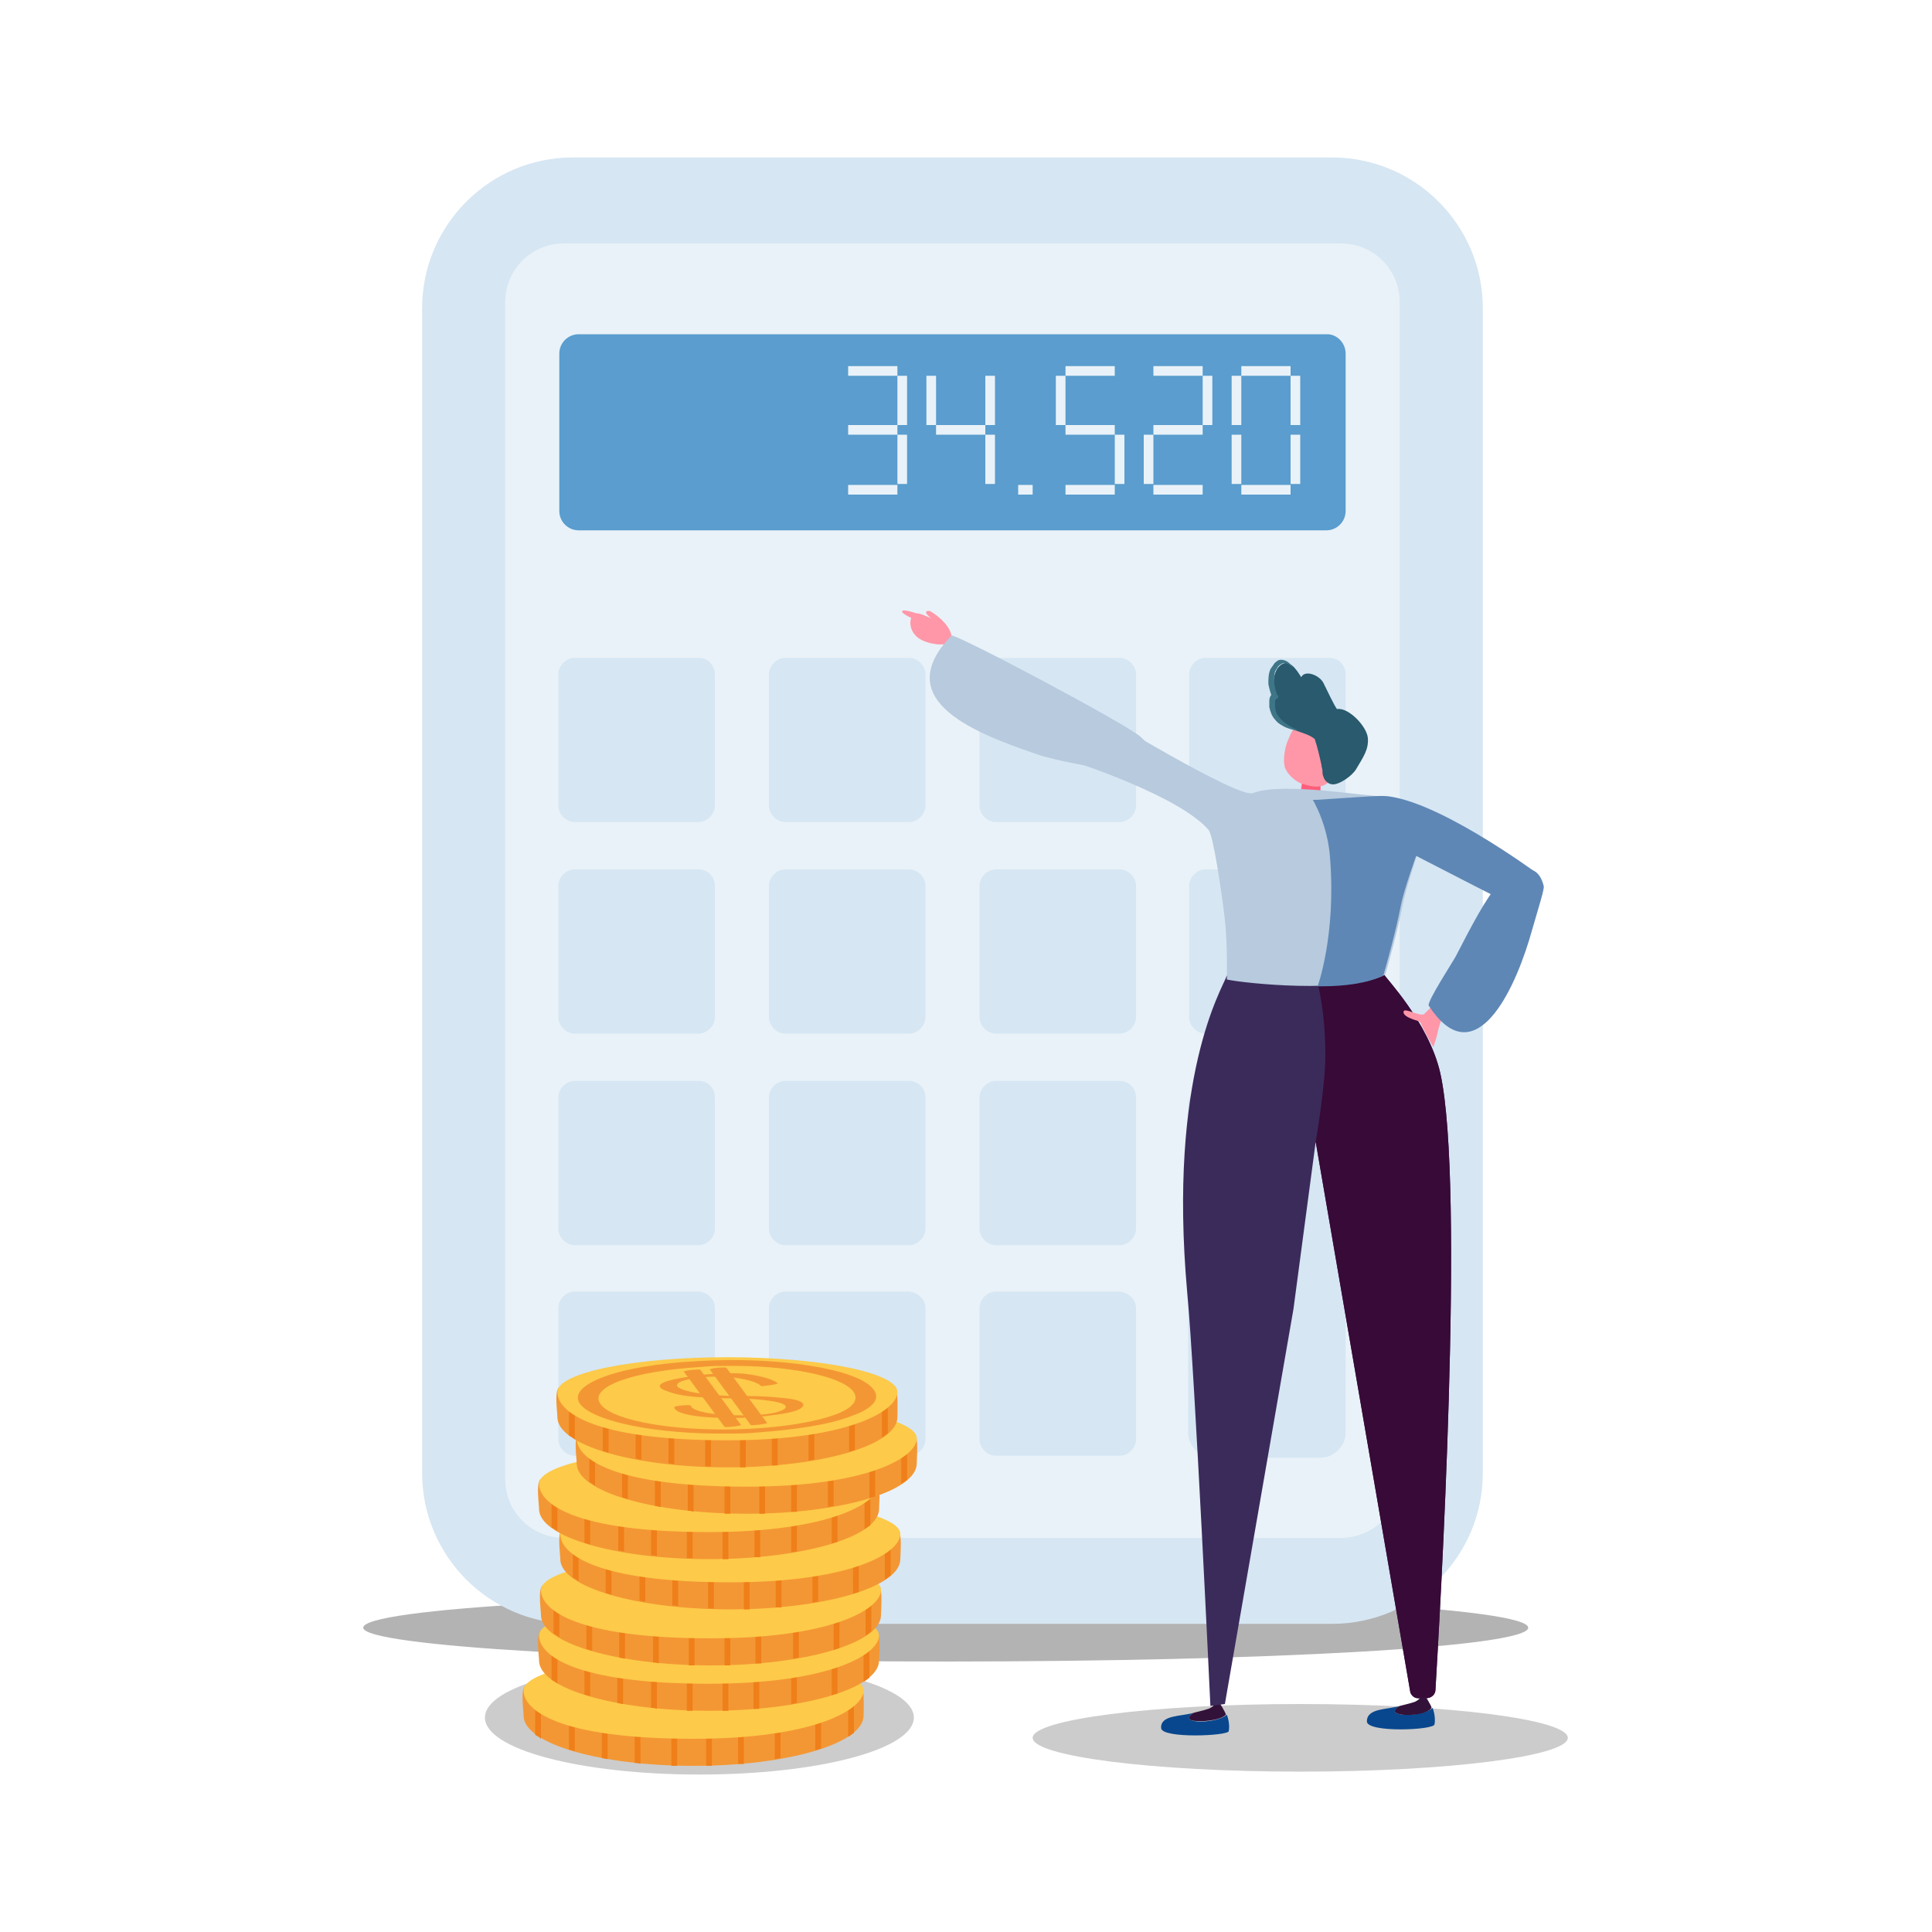 <?xml version="1.0" encoding="utf-8"?>
<!-- Generator: Adobe Illustrator 23.0.6, SVG Export Plug-In . SVG Version: 6.00 Build 0)  -->
<svg version="1.1" xmlns="http://www.w3.org/2000/svg" xmlns:xlink="http://www.w3.org/1999/xlink" x="0px" y="0px"
	 viewBox="0 0 200 200" style="enable-background:new 0 0 200 200;" xml:space="preserve">
<style type="text/css">
	.st0{fill:#FFFFFF;}
	.st1{fill:#E0ECF6;}
	.st2{fill:#8DBBDD;}
	.st3{fill:none;stroke:#3184C1;stroke-width:1.362;stroke-linecap:round;stroke-linejoin:round;stroke-miterlimit:10;}
	.st4{fill:#A1C7E3;}
	.st5{fill:none;stroke:#8DBBDD;stroke-width:1.362;stroke-linecap:round;stroke-linejoin:round;stroke-miterlimit:10;}
	.st6{fill:#3184C1;}
	.st7{fill:none;stroke:#0D6EB6;stroke-width:1.224;stroke-linecap:round;stroke-linejoin:round;stroke-miterlimit:10;}
	.st8{fill:none;stroke:#8DBBDD;stroke-width:1.57;stroke-linecap:round;stroke-linejoin:round;stroke-miterlimit:10;}
	.st9{opacity:0.3;}
	.st10{fill:#D6E6F3;}
	.st11{fill:#E9F2F8;}
	.st12{fill:#5A9DCE;}
	.st13{fill:none;stroke:#E9F2F8;stroke-miterlimit:10;}
	.st14{fill:#CCCCCC;}
	.st15{fill:#FF97A8;}
	.st16{fill:#FF5D7B;}
	.st17{fill:#08478E;}
	.st18{fill:#331239;}
	.st19{fill:#3B2B5B;}
	.st20{fill:#380A37;}
	.st21{fill:#B7CADE;}
	.st22{fill:#5E87B5;}
	.st23{fill:#295A6E;}
	.st24{fill:#3E7687;}
	.st25{fill:#F39734;}
	.st26{fill:none;}
	.st27{fill:#EF7F19;}
	.st28{fill:#FDCA49;}
	.st29{fill:#86B7DB;}
	.st30{fill:#FF97A6;}
	.st31{fill:#C95D77;}
	.st32{fill:#30193B;}
	.st33{fill:#FFCB48;}
	.st34{fill:#FF9A2E;}
	.st35{clip-path:url(#SVGID_2_);}
	.st36{fill:#0D6EB6;}
	.st37{clip-path:url(#SVGID_4_);}
	.st38{fill:#EFEFF6;}
	.st39{fill:#EF7F18;}
	.st40{fill:#4071A8;}
	.st41{fill:#0A498F;}
	.st42{fill:#3A7182;}
	.st43{fill:#E6E6E6;}
	.st44{fill:#FF9A19;}
	.st45{fill:#FFCB37;}
	.st46{opacity:0.1;}
	.st47{fill:#30183A;}
	.st48{fill:#F194A5;}
	.st49{fill:#C85D77;}
	.st50{fill:#BA2F7D;}
	.st51{fill:#B12384;}
	.st52{fill:#62BCD6;}
	.st53{fill:#BF7323;}
	.st54{fill:#80CAD5;}
	.st55{fill:#767579;}
	.st56{opacity:0.8;}
	.st57{fill:#9BCBE9;}
	.st58{fill:#3E275C;}
	.st59{fill:#406EB3;}
	.st60{fill:#DDD6FC;}
	.st61{fill:#EEEAFE;}
	.st62{fill:#7F65C1;}
	.st63{fill:none;stroke:#EEEAFE;stroke-width:0.502;stroke-miterlimit:10;}
	.st64{fill:#EAE6FF;}
	.st65{fill:#D4EAF5;}
	.st66{fill:#A9CAE7;}
	.st67{fill:#ABC8E6;}
	.st68{fill:#D1C5FC;}
	.st69{fill:#CBB3FC;}
	.st70{fill:#CEAFF9;}
	.st71{fill:#FFC200;}
	.st72{fill:#E8853A;}
	.st73{fill:#5AC0F9;}
	.st74{fill:#53F9F4;}
	.st75{fill:#BF3904;}
	.st76{fill:#822302;}
	.st77{fill:#7964A8;}
	.st78{fill:#8865C4;}
	.st79{fill:#CCEAF5;}
	.st80{fill:#FFD67C;}
	.st81{fill:url(#SVGID_5_);}
	.st82{fill:url(#SVGID_6_);}
	.st83{fill:url(#SVGID_7_);}
	.st84{fill:url(#SVGID_8_);}
	.st85{fill:url(#SVGID_9_);}
	.st86{fill:url(#SVGID_10_);}
	.st87{fill:url(#SVGID_11_);}
	.st88{fill:#54565A;}
	.st89{fill:#9F79FF;}
	.st90{fill:#F2EEFF;}
	.st91{opacity:0.4;}
	.st92{fill:#E45D79;}
	.st93{fill:#FFE5AE;}
	.st94{fill:#FF97A7;}
	.st95{fill:#82CBEA;}
	.st96{fill:#BFEAF5;}
	.st97{fill:#8FD9ED;}
	.st98{fill:#43225D;}
	.st99{fill:#5C319A;}
	.st100{opacity:0.5;fill:url(#SVGID_12_);}
	.st101{fill:#632678;}
	.st102{fill:none;stroke:#FFFFFF;stroke-width:2;stroke-linecap:round;stroke-linejoin:round;stroke-miterlimit:10;}
	.st103{fill:none;stroke:#EEEAFE;stroke-miterlimit:10;}
	.st104{fill:#F98A8A;}
	.st105{fill:#AACBE8;}
	.st106{fill:#99B4DD;}
	.st107{fill:#6A54AF;}
	.st108{fill:#FD9E38;}
	.st109{fill:#DBCFFD;}
	.st110{fill:#B5B5B5;}
	.st111{fill:#80540A;}
	.st112{fill:#AD7121;}
	.st113{fill:#D5EAF5;}
	.st114{opacity:0.3;fill:#3B2B5B;}
	.st115{fill:#BAA4FF;}
	.st116{fill:#4E3E75;}
	.st117{fill:#D07BB5;}
	.st118{fill:#C14F9D;}
	.st119{fill:none;stroke:#000000;stroke-width:0.75;stroke-linecap:round;stroke-linejoin:round;stroke-miterlimit:10;}
	.st120{fill:#B3B3B3;}
	.st121{fill:#F2F2F2;}
	.st122{fill:#141414;}
	.st123{fill:#A3A3A3;}
	.st124{fill:#474747;}
	.st125{fill:#C7C7C7;}
	.st126{fill:#DBDBDB;}
</style>
<g id="Fondo">
</g>
<g id="Capa_7">
</g>
<g id="Contenido">
</g>
<g id="Footer">
</g>
<g id="Header">
</g>
<g id="Alertas">
</g>
<g id="Capa_2">
	<g>
		<g>
			<g class="st9">
				<path d="M158.2,168.5c0,2-27,3.5-60.3,3.5s-60.3-1.6-60.3-3.5c0-2,27-3.5,60.3-3.5S158.2,166.5,158.2,168.5z"/>
			</g>
			<g>
				<path class="st10" d="M153.5,31.9v120.6c0,8.6-7,15.6-15.6,15.6H59.3c-8.6,0-15.6-7-15.6-15.6V31.9c0-8.6,7-15.6,15.6-15.6h78.6
					C146.5,16.3,153.5,23.3,153.5,31.9z"/>
				<path class="st11" d="M144.9,31.3v121.8c0,3.4-2.7,6.1-6.1,6.1H58.4c-3.4,0-6.1-2.7-6.1-6.1V31.3c0-3.4,2.7-6.1,6.1-6.1h80.4
					C142.2,25.2,144.9,27.9,144.9,31.3z"/>
				<path class="st12" d="M139.3,36.6v16.3c0,1.1-0.9,2-2,2H59.9c-1.1,0-2-0.9-2-2V36.6c0-1.1,0.9-2,2-2h77.5
					C138.4,34.6,139.3,35.5,139.3,36.6z"/>
				<path class="st10" d="M74,69.8v13.6c0,0.9-0.8,1.7-1.7,1.7H59.5c-0.9,0-1.7-0.8-1.7-1.7V69.8c0-0.9,0.8-1.7,1.7-1.7h12.8
					C73.3,68.1,74,68.9,74,69.8z"/>
				<path class="st10" d="M95.8,69.8v13.6c0,0.9-0.8,1.7-1.7,1.7H81.3c-0.9,0-1.7-0.8-1.7-1.7V69.8c0-0.9,0.8-1.7,1.7-1.7h12.8
					C95,68.1,95.8,68.9,95.8,69.8z"/>
				<path class="st10" d="M117.6,69.8v13.6c0,0.9-0.8,1.7-1.7,1.7h-12.8c-0.9,0-1.7-0.8-1.7-1.7V69.8c0-0.9,0.8-1.7,1.7-1.7h12.8
					C116.8,68.1,117.6,68.9,117.6,69.8z"/>
				<path class="st10" d="M139.3,69.8v13.6c0,0.9-0.8,1.7-1.7,1.7h-12.8c-0.9,0-1.7-0.8-1.7-1.7V69.8c0-0.9,0.8-1.7,1.7-1.7h12.8
					C138.6,68.1,139.3,68.9,139.3,69.8z"/>
				<path class="st10" d="M74,91.7v13.6c0,0.9-0.8,1.7-1.7,1.7H59.5c-0.9,0-1.7-0.8-1.7-1.7V91.7c0-0.9,0.8-1.7,1.7-1.7h12.8
					C73.3,90,74,90.8,74,91.7z"/>
				<path class="st10" d="M95.8,91.7v13.6c0,0.9-0.8,1.7-1.7,1.7H81.3c-0.9,0-1.7-0.8-1.7-1.7V91.7c0-0.9,0.8-1.7,1.7-1.7h12.8
					C95,90,95.8,90.8,95.8,91.7z"/>
				<path class="st10" d="M117.6,91.7v13.6c0,0.9-0.8,1.7-1.7,1.7h-12.8c-0.9,0-1.7-0.8-1.7-1.7V91.7c0-0.9,0.8-1.7,1.7-1.7h12.8
					C116.8,90,117.6,90.8,117.6,91.7z"/>
				<path class="st10" d="M139.3,91.7v13.6c0,0.9-0.8,1.7-1.7,1.7h-12.8c-0.9,0-1.7-0.8-1.7-1.7V91.7c0-0.9,0.8-1.7,1.7-1.7h12.8
					C138.6,90,139.3,90.8,139.3,91.7z"/>
				<path class="st10" d="M74,113.6v13.6c0,0.9-0.8,1.7-1.7,1.7H59.5c-0.9,0-1.7-0.8-1.7-1.7v-13.6c0-0.9,0.8-1.7,1.7-1.7h12.8
					C73.3,111.9,74,112.6,74,113.6z"/>
				<path class="st10" d="M95.8,113.6v13.6c0,0.9-0.8,1.7-1.7,1.7H81.3c-0.9,0-1.7-0.8-1.7-1.7v-13.6c0-0.9,0.8-1.7,1.7-1.7h12.8
					C95,111.9,95.8,112.6,95.8,113.6z"/>
				<path class="st10" d="M117.6,113.6v13.6c0,0.9-0.8,1.7-1.7,1.7h-12.8c-0.9,0-1.7-0.8-1.7-1.7v-13.6c0-0.9,0.8-1.7,1.7-1.7h12.8
					C116.8,111.9,117.6,112.6,117.6,113.6z"/>
				<path class="st10" d="M139.3,114.5v33.8c0,1.4-1.2,2.6-2.6,2.6h-11.1c-1.4,0-2.6-1.2-2.6-2.6v-33.8c0-1.4,1.2-2.6,2.6-2.6h11.1
					C138.2,111.9,139.3,113,139.3,114.5z"/>
				<path class="st10" d="M74,135.4v13.6c0,0.9-0.8,1.7-1.7,1.7H59.5c-0.9,0-1.7-0.8-1.7-1.7v-13.6c0-0.9,0.8-1.7,1.7-1.7h12.8
					C73.3,133.8,74,134.5,74,135.4z"/>
				<path class="st10" d="M95.8,135.4v13.6c0,0.9-0.8,1.7-1.7,1.7H81.3c-0.9,0-1.7-0.8-1.7-1.7v-13.6c0-0.9,0.8-1.7,1.7-1.7h12.8
					C95,133.8,95.8,134.5,95.8,135.4z"/>
				<path class="st10" d="M117.6,135.4v13.6c0,0.9-0.8,1.7-1.7,1.7h-12.8c-0.9,0-1.7-0.8-1.7-1.7v-13.6c0-0.9,0.8-1.7,1.7-1.7h12.8
					C116.8,133.8,117.6,134.5,117.6,135.4z"/>
				<g>
					<line class="st13" x1="128.5" y1="38.4" x2="133.6" y2="38.4"/>
					<line class="st13" x1="128" y1="38.9" x2="128" y2="44"/>
					<line class="st13" x1="134.1" y1="44" x2="134.1" y2="38.9"/>
					<line class="st13" x1="128" y1="45" x2="128" y2="50.1"/>
					<line class="st13" x1="133.6" y1="50.7" x2="128.5" y2="50.7"/>
					<line class="st13" x1="134.1" y1="50.1" x2="134.1" y2="45"/>
				</g>
				<g>
					<line class="st13" x1="119.4" y1="38.4" x2="124.5" y2="38.4"/>
					<line class="st13" x1="124.5" y1="44.5" x2="119.4" y2="44.5"/>
					<line class="st13" x1="125" y1="44" x2="125" y2="38.9"/>
					<line class="st13" x1="118.9" y1="45" x2="118.9" y2="50.1"/>
					<line class="st13" x1="124.5" y1="50.7" x2="119.4" y2="50.7"/>
				</g>
				<g>
					<line class="st13" x1="110.3" y1="38.4" x2="115.4" y2="38.4"/>
					<line class="st13" x1="109.8" y1="38.9" x2="109.8" y2="44"/>
					<line class="st13" x1="115.4" y1="44.5" x2="110.3" y2="44.5"/>
					<line class="st13" x1="115.4" y1="50.7" x2="110.3" y2="50.7"/>
					<line class="st13" x1="115.9" y1="50.1" x2="115.9" y2="45"/>
				</g>
				<line class="st13" x1="106.9" y1="50.7" x2="105.4" y2="50.7"/>
				<g>
					<line class="st13" x1="96.4" y1="38.9" x2="96.4" y2="44"/>
					<line class="st13" x1="102" y1="44.5" x2="96.9" y2="44.5"/>
					<line class="st13" x1="102.5" y1="44" x2="102.5" y2="38.9"/>
					<line class="st13" x1="102.5" y1="50.1" x2="102.5" y2="45"/>
				</g>
				<g>
					<line class="st13" x1="87.8" y1="38.4" x2="92.9" y2="38.4"/>
					<line class="st13" x1="92.9" y1="44.5" x2="87.8" y2="44.5"/>
					<line class="st13" x1="93.4" y1="44" x2="93.4" y2="38.9"/>
					<line class="st13" x1="92.9" y1="50.7" x2="87.8" y2="50.7"/>
					<line class="st13" x1="93.4" y1="50.1" x2="93.4" y2="45"/>
				</g>
			</g>
		</g>
		<g>
			<path class="st14" d="M134.6,176.4c-15.3,0-27.7,1.6-27.7,3.5s12.4,3.5,27.7,3.5s27.7-1.6,27.7-3.5S150,176.4,134.6,176.4z"/>
			<g>
				<g>
					<g>
						<g>
							<g>
								<path class="st15" d="M94.7,65.7c-0.7-0.8-0.6-2.2,0.3-2.2c0.1,0,0.5,0.1,0.9,0.3c0.3,0.1,0.5,0.2,0.5,0.2s-0.7-0.5-0.5-0.7
									c0.3-0.2,0.6,0.1,0.9,0.3c0.3,0.2,1.9,1.4,1.7,2.7c0.1-0.1-0.2,0.3-0.3,0.3C97.4,66.9,95.4,66.6,94.7,65.7z"/>
							</g>
						</g>
					</g>
					<g>
						<g>
							<g>
								<path class="st15" d="M93.5,63.2c0,0-0.6,0.1,0.9,0.8l1.7-0.1C96.1,63.9,93.9,63.1,93.5,63.2z"/>
							</g>
						</g>
					</g>
				</g>
				<g>
					<g>
						<g>
							<path class="st15" d="M135,79.6c0,0-0.6,3-0.3,3.4c0.3,0.3,1.2,0.8,1.7,0c0.5-0.8,0-3.4,0-3.4L135,79.6z"/>
						</g>
					</g>
					<g>
						<g>
							<path class="st16" d="M134.7,81.8c0.6,0.3,1.3,0.4,2,0.1c0-0.6,0-1.2-0.1-1.6l-1.7,0C134.8,80.7,134.8,81.3,134.7,81.8z"/>
						</g>
					</g>
				</g>
				<g>
					<g>
						<path class="st15" d="M138.1,80.3c0.3-0.3,0.8-1.5,1.1-2.6c0.3-0.9-0.2-1.8-1.1-2.1c-1.4-0.4-2.9-0.8-3.4-0.7
							c-0.8,0.2-1.1,1.1-1.4,1.8c-0.3,0.7-0.5,2-0.3,2.7c0.2,0.7,1.1,1.5,1.7,1.7C136.5,81.7,137.3,81.5,138.1,80.3z"/>
					</g>
				</g>
				<g>
					<g>
						<g>
							<g>
								<path class="st17" d="M141.5,178.2c0-1.4,2.1-1.2,3.4-1.6c-0.4,0.2-0.8,0.6-0.2,0.8c0.9,0.3,3,0,3.6-0.6
									c0.2,0.5,0.3,1.2,0.2,1.7C148.5,179.1,141.5,179.4,141.5,178.2z"/>
							</g>
						</g>
					</g>
					<g>
						<g>
							<g>
								<path class="st18" d="M144.7,177.4c-0.6-0.2-0.2-0.6,0.2-0.8c0.8-0.2,1.6-0.4,1.7-0.5c0.4-0.2,0.5-0.5,0.5-0.5l0.4-0.1
									c0,0,0.7,1.1,0.7,1.3C147.7,177.5,145.6,177.7,144.7,177.4z"/>
							</g>
						</g>
					</g>
				</g>
				<g>
					<g>
						<g>
							<g>
								<path class="st17" d="M120.2,178.9c-0.1-1.4,2.1-1.2,3.4-1.6c-0.4,0.2-0.8,0.6-0.2,0.8c0.9,0.3,3,0,3.6-0.6
									c0.2,0.5,0.3,1.2,0.2,1.7C127.2,179.7,120.3,180,120.2,178.9z"/>
							</g>
						</g>
					</g>
					<g>
						<g>
							<g>
								<path class="st18" d="M123.4,178.1c-0.6-0.2-0.2-0.6,0.2-0.8c0.8-0.2,1.6-0.4,1.7-0.5c0.4-0.2,0.5-0.5,0.5-0.5l0.4-0.1
									c0,0,0.7,1.1,0.7,1.3C126.4,178.1,124.3,178.3,123.4,178.1z"/>
							</g>
						</g>
					</g>
				</g>
				<g>
					<g>
						<g>
							<path class="st19" d="M143.3,100.9c0,0.2,4.6,4.9,5.8,10.2c2.6,11.7-0.1,57-0.5,63.8c0,0.5-0.4,0.9-1,0.9l-0.8,0
								c-0.4,0-0.7-0.3-0.8-0.6l-9.8-57l-2.3,17.3l-7.1,40.9l-1.5,0.2c0,0-1.6-34.3-2.4-42.8c-2-22.4,3.6-31.4,4.1-32.8
								C128.9,101.8,139.8,102.4,143.3,100.9z"/>
						</g>
					</g>
				</g>
				<g>
					<g>
						<g>
							<path class="st20" d="M143.3,100.9c0,0.2,4.6,4.9,5.8,10.2c2.6,11.7-0.1,57-0.5,63.8c0,0.5-0.4,0.9-1,0.9l-0.8,0
								c-0.4,0-0.7-0.3-0.8-0.6l-9.8-57c0,0,1-5.8,1-8.9c0-4.7-0.8-7.5-0.8-7.5s0.3,0,0.5,0C139.5,101.7,141.9,101.5,143.3,100.9z"
								/>
						</g>
					</g>
				</g>
				<g>
					<g>
						<path class="st21" d="M98.5,65.8c0.3-0.3,18.4,9.3,19.6,10.5c1.1,1.1,4.5,4.4,4.5,4.4s-11-1.2-15.2-2.6
							C101.3,76,91.9,72.6,98.5,65.8z"/>
					</g>
				</g>
				<g>
					<path class="st21" d="M113.8,73.9c0,0,14.4,8.8,15.9,8.2c3.1-1.2,12,0.4,13.1,0.3c5.2-0.3,3.9,6.1,3.9,6.1s-1.2,3.6-1.5,5.2
						c-0.5,2.6-1.4,5.8-1.8,7.2c-4.1,2-14.5,0.9-16.4,0.5c0-0.1,0.1-3.4-0.2-6.2c-0.3-2.6-1.2-8.8-1.7-9.3c-3-3.5-13.8-7-13.8-7
						L113.8,73.9z"/>
				</g>
				<g>
					<path class="st22" d="M135.9,82.8c0,0,0.3,0,0.4,0c3-0.2,5.9-0.4,6.5-0.4c5.2-0.2,16.3,8,16.3,8l-0.3,4.4
						c0,0.1-12.2-6.2-12.2-6.2s-1.3,3.6-1.6,5.2c-0.5,2.6-1.4,5.8-1.8,7.2c-1.7,0.8-4,1.1-6.4,1.1c-0.1,0-0.4,0-0.4,0
						s1.9-5.2,1.3-13.1C137.5,85.4,135.9,82.8,135.9,82.8z"/>
				</g>
				<g>
					<path class="st23" d="M138.4,73.4c-0.3-0.4-0.9-1.7-1.4-2.7c-0.4-0.8-1.9-1.4-2.3-0.6c-0.5-0.8-1.3-2.1-2.3-1.1
						c-0.6,0.6-0.8,2.2-0.2,3.2c-0.5,0.4-0.4,1.4-0.1,2c1.1,1.6,2.9,1.4,4,2.3c0.3,0.9,0.5,1.8,0.7,2.7c0,0.2,0.1,0.4,0.1,0.6
						c0,0.2,0,0.4,0.1,0.6c0.1,0.4,0.5,0.8,1,0.8c0.7,0,2-0.9,2.4-1.6c0.7-1.2,1.3-2,1.2-3.2C141.5,75.2,139.6,73.2,138.4,73.4z"/>
				</g>
				<g>
					<path class="st24" d="M134.4,75.6c-0.4,0-0.8-0.1-1.3-0.3c-0.4-0.2-0.8-0.4-1.1-0.8c-0.3-0.3-0.5-0.8-0.6-1.3
						c0-0.2,0-0.5,0-0.7c0-0.2,0.1-0.6,0.5-0.8l-0.2,0.5c-0.2-0.5-0.3-0.9-0.4-1.4c0-0.5,0-1,0.2-1.5c0.1-0.2,0.3-0.4,0.4-0.6
						c0.2-0.2,0.4-0.4,0.7-0.4c0.6,0,1,0.4,1.2,0.8c-0.3-0.3-0.7-0.6-1.1-0.4c-0.2,0.1-0.3,0.2-0.4,0.3c-0.1,0.2-0.2,0.3-0.3,0.5
						c-0.2,0.7-0.1,1.6,0.2,2.4l0.1,0.1c0.1,0.1,0,0.3-0.1,0.3c0,0-0.1,0-0.1,0c0,0-0.1,0.1-0.1,0.3c0,0.2,0,0.3,0,0.5
						c0,0.4,0.1,0.7,0.3,1C132.9,74.9,133.7,75.3,134.4,75.6z"/>
				</g>
				<g>
					<g>
						<path class="st15" d="M149.1,104.4c0.2,0.1,0.3,0.3,0.3,0.5c-0.1,0.5-0.4,1.1-0.6,2.1c-0.1,0.5-0.3,0.9-0.4,1.4
							c0,0-0.3-0.4-1.1-2c-0.1-0.1-0.2-0.7-0.5-0.7c-1.7-0.5-1.5-0.9-1.5-1c0.1-0.4,1.6,0.5,2.1,0.3c0,0,0.5-0.5,0.7-0.7
							C148.2,104,148.7,104.2,149.1,104.4z"/>
					</g>
				</g>
				<g>
					<g>
						<path class="st22" d="M147.9,104.1c-0.2-0.4,2.6-4.7,2.8-5.1c1.5-2.9,3.2-6.2,4.4-7.4c1-1,3.9-3.1,4.7,0.1
							c0.1,0.3-0.4,1.8-1.5,5.6C156.4,103.5,152.4,111,147.9,104.1z"/>
					</g>
				</g>
			</g>
		</g>
		<path class="st14" d="M72.4,171.9c-12.2,0-22.2,2.6-22.2,5.9s9.9,5.9,22.2,5.9s22.2-2.6,22.2-5.9S84.6,171.9,72.4,171.9z"/>
		<g>
			<g>
				<path class="st25" d="M89.4,177.6c0,2.9-7.9,5.2-17.6,5.2c-9.7,0-17.6-2.3-17.6-5.2c0-0.5-0.3-2.5,0.1-3c2-2.2,9.3-2.2,17.5-2.2
					c8.2,0,15.5-0.1,17.4,2.1C89.5,175,89.4,177.2,89.4,177.6z"/>
				<g>
					<path class="st26" d="M89.2,174.6c-1.9-2.3-9.2-2.1-17.4-2.1c-8.2,0-15.5,0-17.5,2.2c-0.4,0.4-0.1,2.5-0.1,3
						c0,0.7,0.5,1.3,1.3,1.9v-3.5H56v3.9c0.8,0.4,1.7,0.9,2.9,1.2v-3.5h0.6v3.7c0.9,0.3,1.8,0.5,2.9,0.7v-3.8h0.6v3.9
						c0.9,0.2,1.9,0.3,2.9,0.4v-3.7h0.6v3.8c1,0.1,2.1,0.2,3.2,0.2v-4H70v4c0.6,0,1.2,0,1.7,0c0.5,0,0.9,0,1.4,0v-3.7h0.6v3.7
						c0.9,0,1.8-0.1,2.7-0.2v-3.5h0.6v3.5c1.1-0.1,2.2-0.2,3.3-0.4v-3.5h0.6v3.4c1.4-0.2,2.6-0.5,3.7-0.9v-3.6H85v3.4
						c1.1-0.4,2.1-0.8,2.8-1.3v-3.7h0.6v3.3c0.7-0.5,1-1.1,1-1.7C89.4,177.2,89.5,175,89.2,174.6z"/>
					<path class="st27" d="M55.4,176.1v3.5c0.2,0.1,0.4,0.2,0.6,0.4v-3.9H55.4z"/>
					<path class="st27" d="M58.9,177.6v3.5c0.2,0.1,0.4,0.1,0.6,0.2v-3.7H58.9z"/>
					<path class="st27" d="M62.3,178.2v3.8c0.2,0,0.4,0.1,0.6,0.1v-3.9H62.3z"/>
					<path class="st27" d="M65.7,178.8v3.7c0.2,0,0.4,0,0.6,0.1v-3.8H65.7z"/>
					<path class="st27" d="M69.5,178.8v4c0.2,0,0.4,0,0.6,0v-4H69.5z"/>
					<path class="st27" d="M73.1,179.1v3.7c0.2,0,0.4,0,0.6,0v-3.7H73.1z"/>
					<path class="st27" d="M76.4,179.1v3.5c0.2,0,0.4,0,0.6,0v-3.5H76.4z"/>
					<path class="st27" d="M80.2,178.6v3.5c0.2,0,0.4-0.1,0.6-0.1v-3.4H80.2z"/>
					<path class="st27" d="M84.4,177.6v3.6c0.2-0.1,0.4-0.1,0.6-0.2v-3.4H84.4z"/>
					<path class="st27" d="M87.8,176.1v3.7c0.2-0.1,0.4-0.3,0.6-0.4v-3.3H87.8z"/>
				</g>
				<path class="st28" d="M89.4,175c0,2-5.2,5-17.6,5c-14.1,0-17.6-3-17.6-5c0-2,7.9-3.6,17.6-3.6C81.5,171.4,89.4,173,89.4,175z"/>
			</g>
			<g>
				<path class="st25" d="M91,171.9c0,2.9-7.9,5.2-17.6,5.2c-9.7,0-17.6-2.3-17.6-5.2c0-0.5-0.3-2.5,0.1-3c2-2.2,9.3-2.2,17.5-2.2
					c8.2,0,15.5-0.1,17.4,2.1C91.2,169.3,91,171.5,91,171.9z"/>
				<g>
					<path class="st26" d="M90.9,168.9c-1.9-2.3-9.2-2.1-17.4-2.1c-8.2,0-15.5,0-17.5,2.2c-0.4,0.4-0.1,2.5-0.1,3
						c0,0.7,0.5,1.3,1.3,1.9v-3.5h0.6v3.9c0.8,0.4,1.7,0.9,2.9,1.2v-3.5h0.6v3.7c0.9,0.3,1.8,0.5,2.9,0.7v-3.8h0.6v3.9
						c0.9,0.2,1.9,0.3,2.9,0.4v-3.7h0.6v3.8c1,0.1,2.1,0.2,3.2,0.2v-4h0.6v4c0.6,0,1.2,0,1.7,0c0.5,0,0.9,0,1.4,0v-3.7h0.6v3.7
						c0.9,0,1.8-0.1,2.7-0.2v-3.5h0.6v3.5c1.1-0.1,2.2-0.2,3.3-0.4v-3.5h0.6v3.4c1.4-0.2,2.6-0.5,3.7-0.9v-3.6h0.6v3.4
						c1.1-0.4,2.1-0.8,2.8-1.3v-3.7H90v3.3c0.7-0.5,1-1.1,1-1.7C91,171.5,91.2,169.3,90.9,168.9z"/>
					<path class="st27" d="M57.1,170.4v3.5c0.2,0.1,0.4,0.2,0.6,0.4v-3.9H57.1z"/>
					<path class="st27" d="M60.5,171.9v3.5c0.2,0.1,0.4,0.1,0.6,0.2v-3.7H60.5z"/>
					<path class="st27" d="M63.9,172.5v3.8c0.2,0,0.4,0.1,0.6,0.1v-3.9H63.9z"/>
					<path class="st27" d="M67.4,173.1v3.7c0.2,0,0.4,0,0.6,0.1v-3.8H67.4z"/>
					<path class="st27" d="M71.1,173.1v4c0.2,0,0.4,0,0.6,0v-4H71.1z"/>
					<path class="st27" d="M74.8,173.4v3.7c0.2,0,0.4,0,0.6,0v-3.7H74.8z"/>
					<path class="st27" d="M78,173.4v3.5c0.2,0,0.4,0,0.6,0v-3.5H78z"/>
					<path class="st27" d="M81.9,172.9v3.5c0.2,0,0.4-0.1,0.6-0.1v-3.4H81.9z"/>
					<path class="st27" d="M86.1,171.9v3.6c0.2-0.1,0.4-0.1,0.6-0.2v-3.4H86.1z"/>
					<path class="st27" d="M89.4,170.4v3.7c0.2-0.1,0.4-0.3,0.6-0.4v-3.3H89.4z"/>
				</g>
				<path class="st28" d="M91,169.3c0,2-5.2,5-17.6,5c-14.1,0-17.6-3-17.6-5c0-2,7.9-3.6,17.6-3.6C83.1,165.7,91,167.3,91,169.3z"/>
			</g>
			<g>
				<path class="st25" d="M91.2,167.2c0,2.9-7.9,5.2-17.6,5.2c-9.7,0-17.6-2.3-17.6-5.2c0-0.5-0.3-2.5,0.1-3c2-2.2,9.3-2.2,17.5-2.2
					c8.2,0,15.5-0.1,17.4,2.1C91.4,164.5,91.2,166.8,91.2,167.2z"/>
				<g>
					<path class="st26" d="M91,164.1c-1.9-2.3-9.2-2.1-17.4-2.1c-8.2,0-15.5,0-17.5,2.2c-0.4,0.4-0.1,2.5-0.1,3
						c0,0.7,0.5,1.3,1.3,1.9v-3.5h0.6v3.9c0.8,0.4,1.7,0.9,2.9,1.2v-3.5h0.6v3.7c0.9,0.3,1.8,0.5,2.9,0.7v-3.8h0.6v3.9
						c0.9,0.2,1.9,0.3,2.9,0.4v-3.7h0.6v3.8c1,0.1,2.1,0.2,3.2,0.2v-4h0.6v4c0.6,0,1.2,0,1.7,0c0.5,0,0.9,0,1.4,0v-3.7h0.6v3.7
						c0.9,0,1.8-0.1,2.7-0.2v-3.5h0.6v3.5c1.1-0.1,2.2-0.2,3.3-0.4v-3.5h0.6v3.4c1.4-0.2,2.6-0.5,3.7-0.9v-3.6h0.6v3.4
						c1.1-0.4,2.1-0.8,2.8-1.3v-3.7h0.6v3.3c0.7-0.5,1-1.1,1-1.7C91.2,166.8,91.4,164.5,91,164.1z"/>
					<path class="st27" d="M57.3,165.6v3.5c0.2,0.1,0.4,0.2,0.6,0.4v-3.9H57.3z"/>
					<path class="st27" d="M60.7,167.2v3.5c0.2,0.1,0.4,0.1,0.6,0.2v-3.7H60.7z"/>
					<path class="st27" d="M64.1,167.8v3.8c0.2,0,0.4,0.1,0.6,0.1v-3.9H64.1z"/>
					<path class="st27" d="M67.6,168.4v3.7c0.2,0,0.4,0,0.6,0.1v-3.8H67.6z"/>
					<path class="st27" d="M71.3,168.4v4c0.2,0,0.4,0,0.6,0v-4H71.3z"/>
					<path class="st27" d="M75,168.7v3.7c0.2,0,0.4,0,0.6,0v-3.7H75z"/>
					<path class="st27" d="M78.2,168.7v3.5c0.2,0,0.4,0,0.6,0v-3.5H78.2z"/>
					<path class="st27" d="M82.1,168.2v3.5c0.2,0,0.4-0.1,0.6-0.1v-3.4H82.1z"/>
					<path class="st27" d="M86.3,167.2v3.6c0.2-0.1,0.4-0.1,0.6-0.2v-3.4H86.3z"/>
					<path class="st27" d="M89.6,165.6v3.7c0.2-0.1,0.4-0.3,0.6-0.4v-3.3H89.6z"/>
				</g>
				<path class="st28" d="M91.2,164.6c0,2-5.2,5-17.6,5c-14.1,0-17.6-3-17.6-5c0-2,7.9-3.6,17.6-3.6C83.3,161,91.2,162.6,91.2,164.6
					z"/>
			</g>
			<g>
				<path class="st25" d="M93.2,161.4c0,2.9-7.9,5.2-17.6,5.2S58,164.3,58,161.4c0-0.5-0.3-2.5,0.1-3c2-2.2,9.3-2.2,17.5-2.2
					c8.2,0,15.5-0.1,17.4,2.1C93.4,158.7,93.2,161,93.2,161.4z"/>
				<g>
					<path class="st26" d="M93.1,158.3c-1.9-2.3-9.2-2.1-17.4-2.1c-8.2,0-15.5,0-17.5,2.2c-0.4,0.4-0.1,2.5-0.1,3
						c0,0.7,0.5,1.3,1.3,1.9v-3.5h0.6v3.9c0.8,0.4,1.7,0.9,2.9,1.2v-3.5h0.6v3.7c0.9,0.3,1.8,0.5,2.9,0.7v-3.8h0.6v3.9
						c0.9,0.2,1.9,0.3,2.9,0.4v-3.7h0.6v3.8c1,0.1,2.1,0.2,3.2,0.2v-4h0.6v4c0.6,0,1.2,0,1.7,0c0.5,0,0.9,0,1.4,0v-3.7h0.6v3.7
						c0.9,0,1.8-0.1,2.7-0.2v-3.5h0.6v3.5c1.1-0.1,2.2-0.2,3.3-0.4v-3.5h0.6v3.4c1.4-0.2,2.6-0.5,3.7-0.9v-3.6h0.6v3.4
						c1.1-0.4,2.1-0.8,2.8-1.3v-3.7h0.6v3.3c0.7-0.5,1-1.1,1-1.7C93.2,161,93.4,158.7,93.1,158.3z"/>
					<path class="st27" d="M59.3,159.8v3.5c0.2,0.1,0.4,0.2,0.6,0.4v-3.9H59.3z"/>
					<path class="st27" d="M62.7,161.4v3.5c0.2,0.1,0.4,0.1,0.6,0.2v-3.7H62.7z"/>
					<path class="st27" d="M66.2,161.9v3.8c0.2,0,0.4,0.1,0.6,0.1v-3.9H66.2z"/>
					<path class="st27" d="M69.6,162.5v3.7c0.2,0,0.4,0,0.6,0.1v-3.8H69.6z"/>
					<path class="st27" d="M73.3,162.5v4c0.2,0,0.4,0,0.6,0v-4H73.3z"/>
					<path class="st27" d="M77,162.9v3.7c0.2,0,0.4,0,0.6,0v-3.7H77z"/>
					<path class="st27" d="M80.3,162.9v3.5c0.2,0,0.4,0,0.6,0v-3.5H80.3z"/>
					<path class="st27" d="M84.1,162.4v3.5c0.2,0,0.4-0.1,0.6-0.1v-3.4H84.1z"/>
					<path class="st27" d="M88.3,161.4v3.6c0.2-0.1,0.4-0.1,0.6-0.2v-3.4H88.3z"/>
					<path class="st27" d="M91.6,159.8v3.7c0.2-0.1,0.4-0.3,0.6-0.4v-3.3H91.6z"/>
				</g>
				<path class="st28" d="M93.2,158.8c0,2-5.2,5-17.6,5c-14.1,0-17.6-3-17.6-5c0-2,7.9-3.6,17.6-3.6S93.2,156.8,93.2,158.8z"/>
			</g>
			<g>
				<path class="st25" d="M91,156.2c0,2.9-7.9,5.2-17.6,5.2s-17.6-2.3-17.6-5.2c0-0.5-0.3-2.5,0.1-3c2-2.2,9.3-2.2,17.5-2.2
					c8.2,0,15.5-0.1,17.4,2.1C91.2,153.5,91,155.7,91,156.2z"/>
				<g>
					<path class="st26" d="M90.9,153.1c-1.9-2.3-9.2-2.1-17.4-2.1c-8.2,0-15.5,0-17.5,2.2c-0.4,0.4-0.1,2.5-0.1,3
						c0,0.7,0.5,1.3,1.3,1.9v-3.5h0.6v3.9c0.8,0.4,1.7,0.9,2.9,1.2v-3.5h0.6v3.7c0.9,0.3,1.8,0.5,2.9,0.7v-3.8h0.6v3.9
						c0.9,0.2,1.9,0.3,2.9,0.4v-3.7h0.6v3.8c1,0.1,2.1,0.2,3.2,0.2v-4h0.6v4c0.6,0,1.2,0,1.7,0c0.5,0,0.9,0,1.4,0v-3.7h0.6v3.7
						c0.9,0,1.8-0.1,2.7-0.2v-3.5h0.6v3.5c1.1-0.1,2.2-0.2,3.3-0.4v-3.5h0.6v3.4c1.4-0.2,2.6-0.5,3.7-0.9v-3.6h0.6v3.4
						c1.1-0.4,2.1-0.8,2.8-1.3v-3.7H90v3.3c0.7-0.5,1-1.1,1-1.7C91,155.7,91.2,153.5,90.9,153.1z"/>
					<path class="st27" d="M57.1,154.6v3.5c0.2,0.1,0.4,0.2,0.6,0.4v-3.9H57.1z"/>
					<path class="st27" d="M60.5,156.2v3.5c0.2,0.1,0.4,0.1,0.6,0.2v-3.7H60.5z"/>
					<path class="st27" d="M64,156.7v3.8c0.2,0,0.4,0.1,0.6,0.1v-3.9H64z"/>
					<path class="st27" d="M67.4,157.3v3.7c0.2,0,0.4,0,0.6,0.1v-3.8H67.4z"/>
					<path class="st27" d="M71.1,157.3v4c0.2,0,0.4,0,0.6,0v-4H71.1z"/>
					<path class="st27" d="M74.8,157.7v3.7c0.2,0,0.4,0,0.6,0v-3.7H74.8z"/>
					<path class="st27" d="M78.1,157.7v3.5c0.2,0,0.4,0,0.6,0v-3.5H78.1z"/>
					<path class="st27" d="M81.9,157.2v3.5c0.2,0,0.4-0.1,0.6-0.1v-3.4H81.9z"/>
					<path class="st27" d="M86.1,156.2v3.6c0.2-0.1,0.4-0.1,0.6-0.2v-3.4H86.1z"/>
					<path class="st27" d="M89.5,154.6v3.7c0.2-0.1,0.4-0.3,0.6-0.4v-3.3H89.5z"/>
				</g>
				<path class="st28" d="M91,153.6c0,2-5.2,5-17.6,5c-14.1,0-17.6-3-17.6-5c0-2,7.9-3.6,17.6-3.6S91,151.6,91,153.6z"/>
			</g>
			<g>
				<path class="st25" d="M94.9,151.5c0,2.9-7.9,5.2-17.6,5.2c-9.7,0-17.6-2.3-17.6-5.2c0-0.5-0.3-2.5,0.1-3c2-2.2,9.3-2.2,17.5-2.2
					c8.2,0,15.5-0.1,17.4,2.1C95.1,148.8,94.9,151.1,94.9,151.5z"/>
				<g>
					<path class="st26" d="M94.7,148.4c-1.9-2.3-9.2-2.1-17.4-2.1c-8.2,0-15.5,0-17.5,2.2c-0.4,0.4-0.1,2.5-0.1,3
						c0,0.7,0.5,1.3,1.3,1.9v-3.5h0.6v3.9c0.8,0.4,1.7,0.9,2.9,1.2v-3.5h0.6v3.7c0.9,0.3,1.8,0.5,2.9,0.7v-3.8h0.6v3.9
						c0.9,0.2,1.9,0.3,2.9,0.4v-3.7h0.6v3.8c1,0.1,2.1,0.2,3.2,0.2v-4h0.6v4c0.6,0,1.2,0,1.7,0c0.5,0,0.9,0,1.4,0V153h0.6v3.7
						c0.9,0,1.8-0.1,2.7-0.2V153h0.6v3.5c1.1-0.1,2.2-0.2,3.3-0.4v-3.5h0.6v3.4c1.4-0.2,2.6-0.5,3.7-0.9v-3.6h0.6v3.4
						c1.1-0.4,2.1-0.8,2.8-1.3v-3.7h0.6v3.3c0.7-0.5,1-1.1,1-1.7C94.9,151.1,95.1,148.8,94.7,148.4z"/>
					<path class="st27" d="M61,149.9v3.5c0.2,0.1,0.4,0.2,0.6,0.4v-3.9H61z"/>
					<path class="st27" d="M64.4,151.5v3.5c0.2,0.1,0.4,0.1,0.6,0.2v-3.7H64.4z"/>
					<path class="st27" d="M67.8,152.1v3.8c0.2,0,0.4,0.1,0.6,0.1v-3.9H67.8z"/>
					<path class="st27" d="M71.2,152.7v3.7c0.2,0,0.4,0,0.6,0.1v-3.8H71.2z"/>
					<path class="st27" d="M75,152.7v4c0.2,0,0.4,0,0.6,0v-4H75z"/>
					<path class="st27" d="M78.6,153v3.7c0.2,0,0.4,0,0.6,0V153H78.6z"/>
					<path class="st27" d="M81.9,153v3.5c0.2,0,0.4,0,0.6,0V153H81.9z"/>
					<path class="st27" d="M85.7,152.5v3.5c0.2,0,0.4-0.1,0.6-0.1v-3.4H85.7z"/>
					<path class="st27" d="M90,151.5v3.6c0.2-0.1,0.4-0.1,0.6-0.2v-3.4H90z"/>
					<path class="st27" d="M93.3,149.9v3.7c0.2-0.1,0.4-0.3,0.6-0.4v-3.3H93.3z"/>
				</g>
				<path class="st28" d="M94.9,148.9c0,2-5.2,5-17.6,5c-14.1,0-17.6-3-17.6-5c0-2,7.9-3.6,17.6-3.6C87,145.3,94.9,146.9,94.9,148.9
					z"/>
			</g>
			<g>
				<path class="st25" d="M92.9,146.7c0,2.9-7.9,5.2-17.6,5.2c-9.7,0-17.6-2.3-17.6-5.2c0-0.5-0.3-2.5,0.1-3c2-2.2,9.3-2.2,17.5-2.2
					c8.2,0,15.5-0.1,17.4,2.1C93,144,92.9,146.2,92.9,146.7z"/>
				<g>
					<path class="st26" d="M92.7,143.6c-1.9-2.3-9.2-2.1-17.4-2.1c-8.2,0-15.5,0-17.5,2.2c-0.4,0.4-0.1,2.5-0.1,3
						c0,0.7,0.5,1.3,1.3,1.9v-3.5h0.6v3.9c0.8,0.4,1.7,0.9,2.9,1.2v-3.5h0.6v3.7c0.9,0.3,1.8,0.5,2.9,0.7v-3.8h0.6v3.9
						c0.9,0.2,1.9,0.3,2.9,0.4v-3.7h0.6v3.8c1,0.1,2.1,0.2,3.2,0.2v-4h0.6v4c0.6,0,1.2,0,1.7,0c0.5,0,0.9,0,1.4,0v-3.7h0.6v3.7
						c0.9,0,1.8-0.1,2.7-0.2v-3.5h0.6v3.5c1.1-0.1,2.2-0.2,3.3-0.4v-3.5h0.6v3.4c1.4-0.2,2.6-0.5,3.7-0.9v-3.6h0.6v3.4
						c1.1-0.4,2.1-0.8,2.8-1.3v-3.7h0.6v3.3c0.7-0.5,1-1.1,1-1.7C92.9,146.2,93,144,92.7,143.6z"/>
					<path class="st27" d="M58.9,145.1v3.5c0.2,0.1,0.4,0.2,0.6,0.4v-3.9H58.9z"/>
					<path class="st27" d="M62.4,146.7v3.5c0.2,0.1,0.4,0.1,0.6,0.2v-3.7H62.4z"/>
					<path class="st27" d="M65.8,147.2v3.8c0.2,0,0.4,0.1,0.6,0.1v-3.9H65.8z"/>
					<path class="st27" d="M69.2,147.8v3.7c0.2,0,0.4,0,0.6,0.1v-3.8H69.2z"/>
					<path class="st27" d="M73,147.8v4c0.2,0,0.4,0,0.6,0v-4H73z"/>
					<path class="st27" d="M76.6,148.2v3.7c0.2,0,0.4,0,0.6,0v-3.7H76.6z"/>
					<path class="st27" d="M79.9,148.2v3.5c0.2,0,0.4,0,0.6,0v-3.5H79.9z"/>
					<path class="st27" d="M83.7,147.7v3.5c0.2,0,0.4-0.1,0.6-0.1v-3.4H83.7z"/>
					<path class="st27" d="M87.9,146.7v3.6c0.2-0.1,0.4-0.1,0.6-0.2v-3.4H87.9z"/>
					<path class="st27" d="M91.3,145.1v3.7c0.2-0.1,0.4-0.3,0.6-0.4v-3.3H91.3z"/>
				</g>
				<path class="st28" d="M92.9,144.1c0,2-5.2,5-17.6,5c-14.1,0-17.6-3-17.6-5c0-2,7.9-3.6,17.6-3.6C85,140.5,92.9,142.1,92.9,144.1
					z"/>
				<g>
					<g>
						<path class="st25" d="M75.4,148.4c-7.3,0.1-13.8-1.2-15.3-3c-1.6-2,3.8-4.1,12.2-4.5c8.3-0.5,16.5,0.8,18.1,2.9l0,0
							c0.8,1,0,2-2.3,2.8c-2.3,0.9-5.8,1.4-9.8,1.7C77.3,148.4,76.3,148.4,75.4,148.4z M75.1,141.4c-0.8,0-1.6,0-2.4,0.1
							c-7.2,0.4-11.9,2.1-10.5,3.9c1.4,1.8,8.4,2.9,15.6,2.5c3.5-0.2,6.5-0.7,8.5-1.4c2-0.7,2.7-1.6,2-2.5l0,0
							C87,142.4,81.4,141.3,75.1,141.4z"/>
					</g>
					<g>
						<g>
							<path class="st25" d="M80.5,143.2c-0.4-0.4-1.8-0.8-3.5-1c-1.4-0.1-2.9,0-4.2,0.1c-1.4,0.2-2.9,0.4-3.8,0.7
								c-1.2,0.4-0.7,0.8,0.3,1.1c1.1,0.4,2.4,0.5,4.2,0.6c2,0.1,4.2,0,6.1,0.3c3.2,0.4,1.6,1.4-1.7,1.5c-2.8,0.1-6.2-0.2-6.4-1
								c0-0.1-1.8,0-1.7,0.2c0.2,1.1,5.9,1.3,9.4,0.9c1.6-0.2,3.3-0.4,3.8-0.9c0.6-0.5-0.5-0.9-2.2-1c-1.7-0.2-3.6-0.2-5.5-0.2
								c-2.4-0.1-4.4-0.4-5.1-0.9c-0.7-0.6,1.8-1.1,4-1.1c2.2,0,4.2,0.5,4.6,1C78.9,143.5,80.6,143.3,80.5,143.2L80.5,143.2z"/>
						</g>
						<g>
							<path class="st25" d="M70.8,142c1.4,1.9,2.8,3.8,4.2,5.7c0.1,0.1,1.8-0.1,1.7-0.2c-1.4-1.9-2.8-3.8-4.2-5.7
								C72.4,141.7,70.6,141.9,70.8,142L70.8,142z"/>
						</g>
						<g>
							<path class="st25" d="M73.5,141.8c1.4,1.9,2.8,3.8,4.2,5.7c0.1,0.1,1.8-0.1,1.7-0.2c-1.4-1.9-2.8-3.8-4.2-5.7
								C75.2,141.5,73.4,141.6,73.5,141.8L73.5,141.8z"/>
						</g>
					</g>
				</g>
			</g>
		</g>
	</g>
</g>
</svg>
